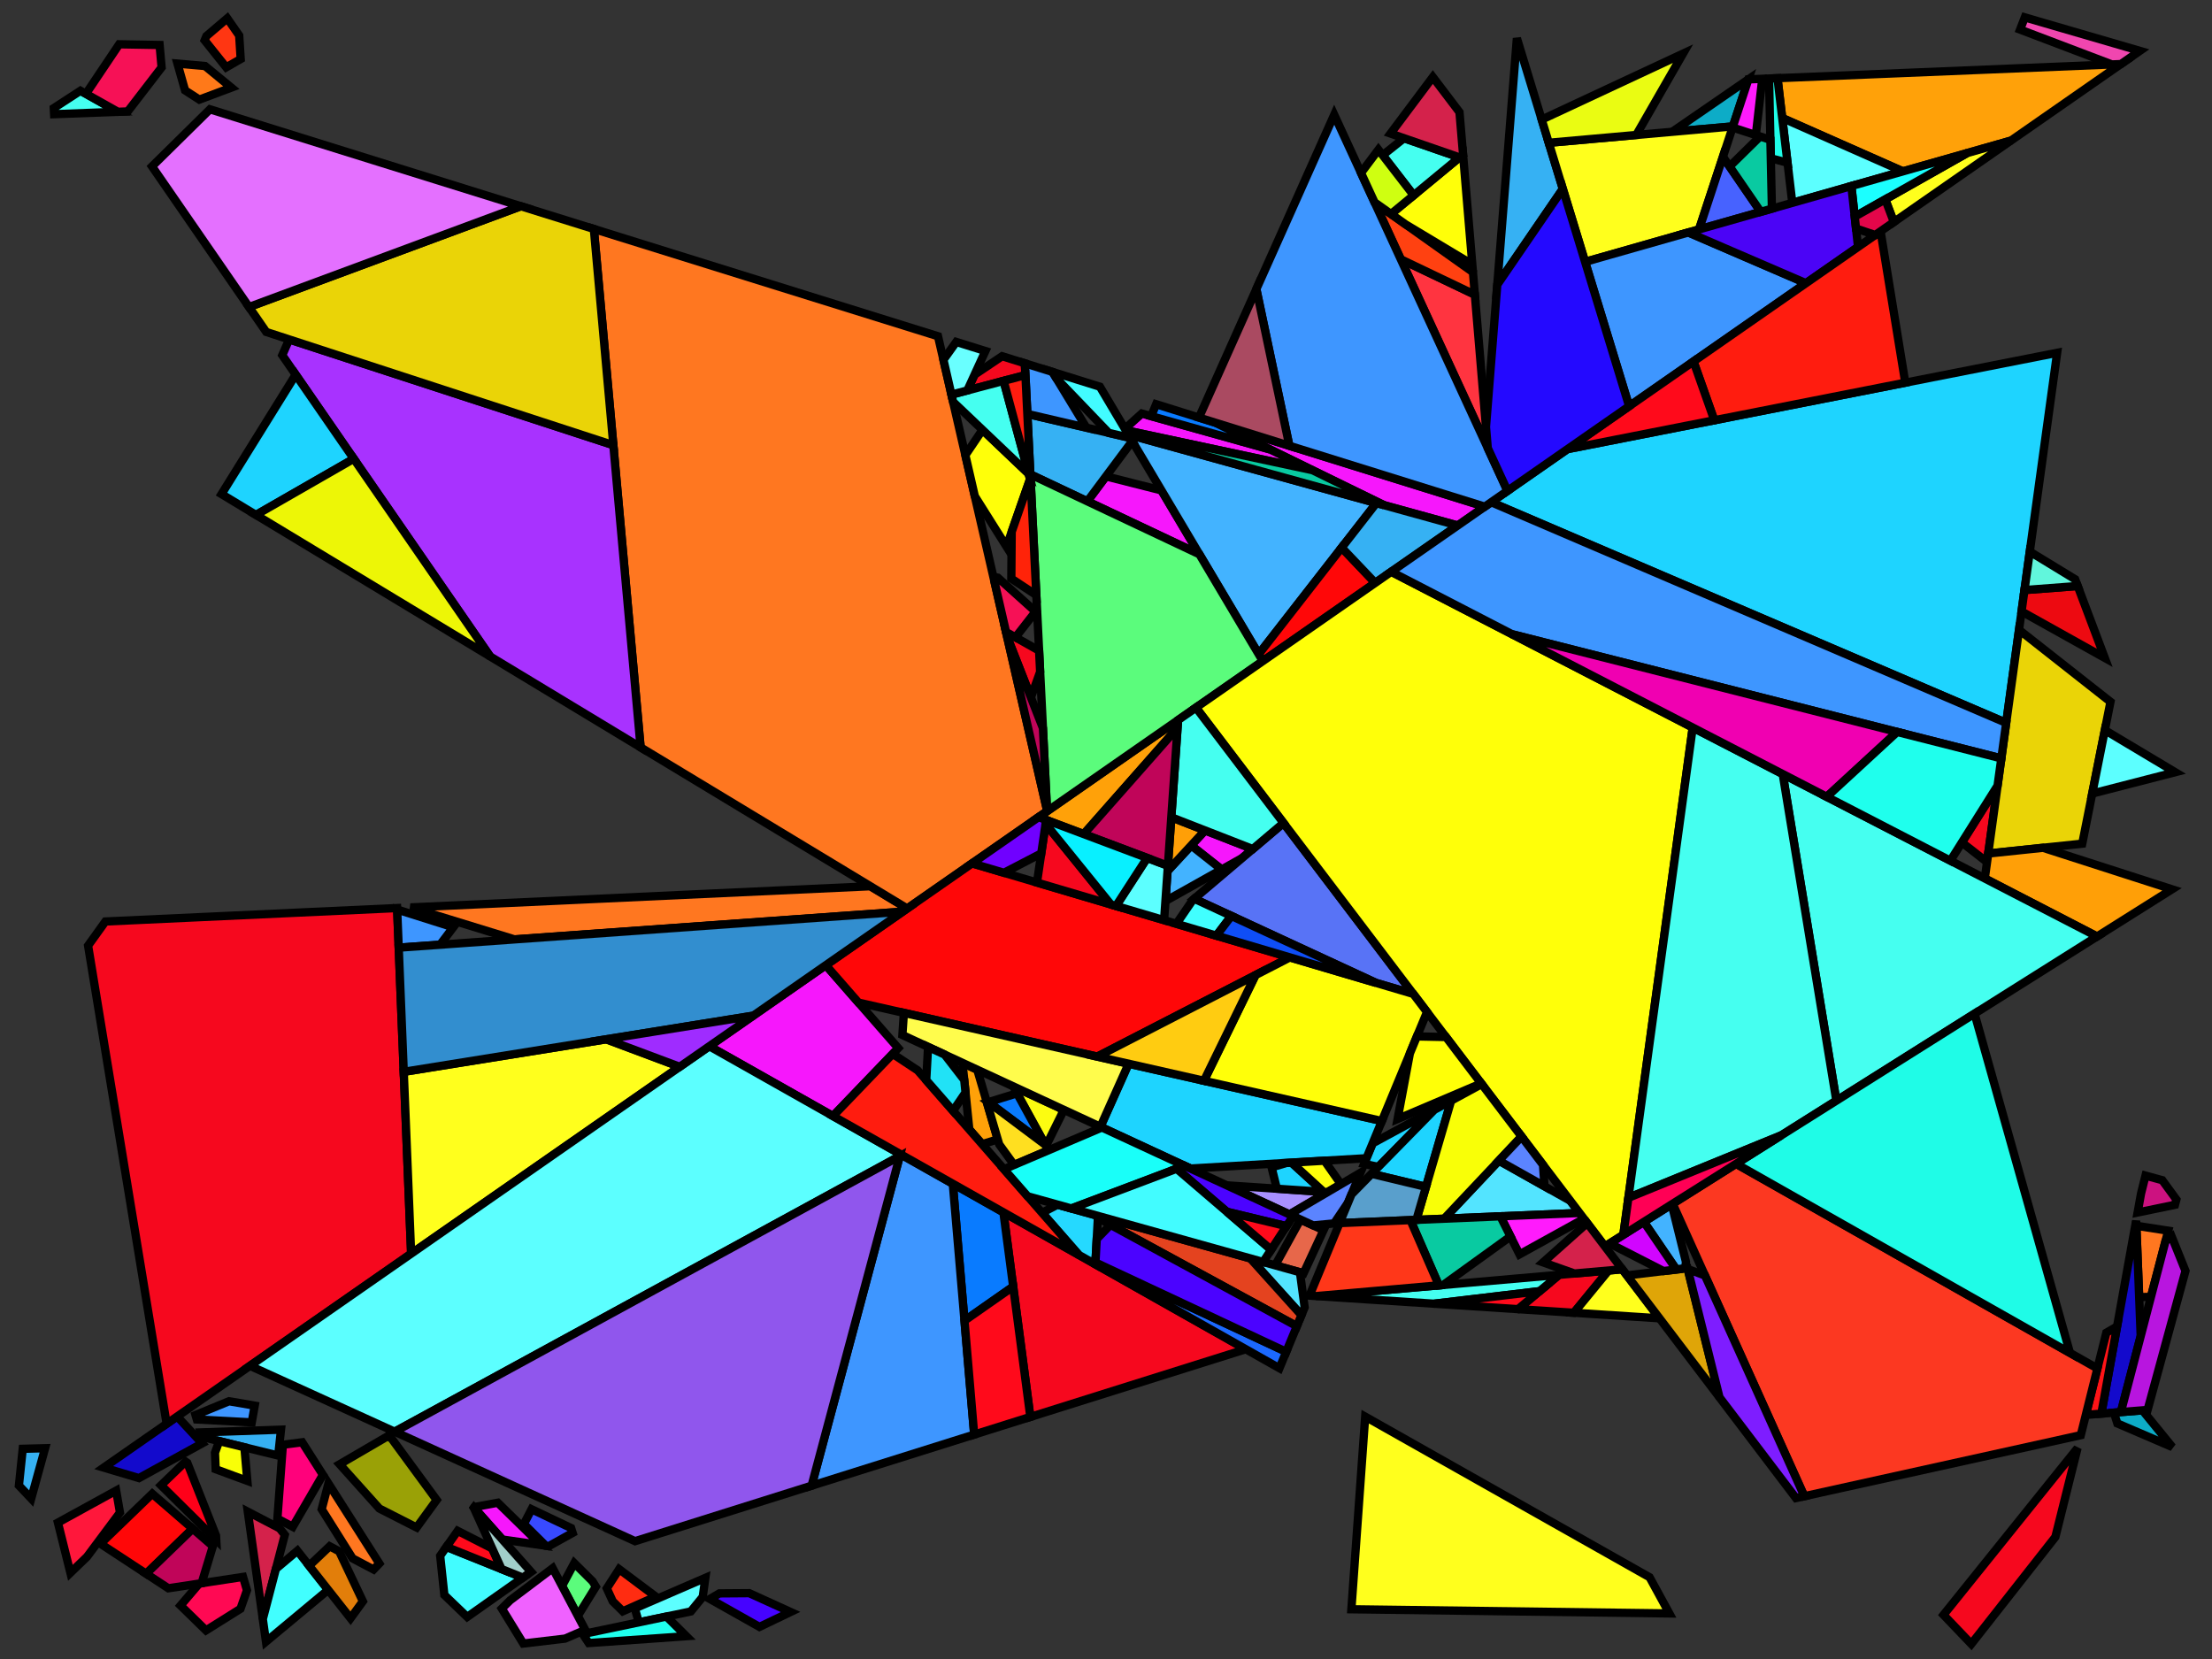 <?xml version="1.0" encoding="iso-8859-1" standalone="no"?>
<!DOCTYPE svg PUBLIC "-//W3C//DTD SVG 1.0//EN" "http://www.w3.org/TR/2001/REC-SVG-20010904/DTD/svg10.dtd">
<svg xmlns="http://www.w3.org/2000/svg" width="800" height="600">
<rect width="100%" height="100%" fill="#333333" stroke="none"/>
<path style="fill:rgb(0, 0, 0);fill-opacity:0.0;fill-rule:evenodd;stroke:rgb(0, 0, 0);stroke-width:0.0;" d="M 0, 600 L 800, 600 L 800, 0 L 0, 0 z "/>
<path style="fill:rgb(255, 119, 32);fill-opacity:1.0;fill-rule:evenodd;stroke:rgb(0, 0, 0);stroke-width:3.0;" d="M 328.116, 328.573 L 326.476, 329.714 L 186.076, 339.743 L 148.467, 328.186 L 314.793, 320.522 z "/>
<path style="fill:rgb(255, 119, 32);fill-opacity:1.0;fill-rule:evenodd;stroke:rgb(0, 0, 0);stroke-width:3.0;" d="M 137.185, 565.459 L 135.111, 567.631 L 127.519, 563.619 L 116.347, 545.839 L 118.782, 536.537 z "/>
<path style="fill:rgb(255, 119, 32);fill-opacity:1.0;fill-rule:evenodd;stroke:rgb(0, 0, 0);stroke-width:3.0;" d="M 784.167, 445.101 L 777.918, 469.041 L 773.655, 469.103 L 772.638, 443.318 z "/>
<path style="fill:rgb(255, 119, 32);fill-opacity:1.0;fill-rule:evenodd;stroke:rgb(0, 0, 0);stroke-width:3.0;" d="M 339.245, 121.607 L 378.664, 292.988 L 378.684, 293.39 L 328.116, 328.573 L 231.688, 270.3 L 214.773, 82.809 z "/>
<path style="fill:rgb(255, 161, 9);fill-opacity:1.0;fill-rule:evenodd;stroke:rgb(0, 0, 0);stroke-width:3.0;" d="M 727.265, 50.856 L 688.209, 61.977 L 644.563, 42.672 L 642.854, 28.274 L 767.055, 23.171 z "/>
<path style="fill:rgb(255, 161, 9);fill-opacity:1.0;fill-rule:evenodd;stroke:rgb(0, 0, 0);stroke-width:3.0;" d="M 425.882, 263.2 L 391.946, 301.662 L 375.615, 295.525 L 426.077, 260.415 z "/>
<path style="fill:rgb(255, 161, 9);fill-opacity:1.0;fill-rule:evenodd;stroke:rgb(0, 0, 0);stroke-width:3.0;" d="M 353.443, 386.877 L 360.846, 412.074 L 355.201, 413.806 L 350.563, 408.495 L 348.091, 384.396 z "/>
<path style="fill:rgb(19, 10, 204);fill-opacity:1.0;fill-rule:evenodd;stroke:rgb(0, 0, 0);stroke-width:3.0;" d="M 73.098, 522.021 L 50.257, 534.571 L 37.504, 530.774 L 64.077, 512.285 z "/>
<path style="fill:rgb(19, 10, 204);fill-opacity:1.0;fill-rule:evenodd;stroke:rgb(0, 0, 0);stroke-width:3.0;" d="M 774.213, 483.236 L 767.045, 510.695 L 759.983, 511.265 L 772.565, 441.477 z "/>
<path style="fill:rgb(255, 23, 59);fill-opacity:1.0;fill-rule:evenodd;stroke:rgb(0, 0, 0);stroke-width:3.0;" d="M 43.388, 547.042 L 31.476, 563.019 L 25.462, 568.829 L 20.944, 550.676 L 42.009, 539.102 z "/>
<path style="fill:rgb(246, 23, 252);fill-opacity:1.0;fill-rule:evenodd;stroke:rgb(0, 0, 0);stroke-width:3.0;" d="M 195.684, 558.796 L 181.683, 556.785 L 171.436, 545.236 L 171.577, 545.036 L 180.032, 543.483 z "/>
<path style="fill:rgb(246, 23, 252);fill-opacity:1.0;fill-rule:evenodd;stroke:rgb(0, 0, 0);stroke-width:3.0;" d="M 536.991, 183.243 L 527.197, 190.058 L 500.556, 182.705 L 439.463, 152.844 z "/>
<path style="fill:rgb(246, 23, 252);fill-opacity:1.0;fill-rule:evenodd;stroke:rgb(0, 0, 0);stroke-width:3.0;" d="M 420.069, 177.369 L 433.776, 200.461 L 393.25, 181.31 L 399.98, 172.284 z "/>
<path style="fill:rgb(246, 23, 252);fill-opacity:1.0;fill-rule:evenodd;stroke:rgb(0, 0, 0);stroke-width:3.0;" d="M 459.327, 162.553 L 474.657, 170.046 L 407.151, 155.607 L 406.835, 155.075 L 412.945, 149.562 z "/>
<path style="fill:rgb(246, 23, 252);fill-opacity:1.0;fill-rule:evenodd;stroke:rgb(0, 0, 0);stroke-width:3.0;" d="M 453.084, 307.07 L 449.29, 310.287 L 441.826, 314.471 L 430.805, 305.766 L 435.82, 300.338 z "/>
<path style="fill:rgb(246, 23, 252);fill-opacity:1.0;fill-rule:evenodd;stroke:rgb(0, 0, 0);stroke-width:3.0;" d="M 324.859, 379.065 L 301.251, 403.644 L 256.524, 378.385 L 298.66, 349.068 z "/>
<path style="fill:rgb(168, 144, 255);fill-opacity:1.0;fill-rule:evenodd;stroke:rgb(0, 0, 0);stroke-width:3.0;" d="M 480.098, 431.159 L 466.376, 439.219 L 443.667, 428.694 z "/>
<path style="fill:rgb(252, 252, 17);fill-opacity:1.0;fill-rule:evenodd;stroke:rgb(0, 0, 0);stroke-width:3.0;" d="M 384.027, 401.052 L 384.146, 402.665 L 378.278, 414.494 L 366.439, 392.9 z "/>
<path style="fill:rgb(231, 103, 74);fill-opacity:1.0;fill-rule:evenodd;stroke:rgb(0, 0, 0);stroke-width:3.0;" d="M 478.677, 444.921 L 471.455, 460.494 L 461.186, 457.629 L 470.329, 441.052 z "/>
<path style="fill:rgb(83, 228, 255);fill-opacity:1.0;fill-rule:evenodd;stroke:rgb(0, 0, 0);stroke-width:3.0;" d="M 567.929, 434.294 L 571.264, 438.688 L 522.297, 440.755 L 542.086, 419.76 z "/>
<path style="fill:rgb(83, 228, 255);fill-opacity:1.0;fill-rule:evenodd;stroke:rgb(0, 0, 0);stroke-width:3.0;" d="M 470.137, 460.127 L 471.846, 472.83 L 470.681, 475.642 L 452.192, 455.119 z "/>
<path style="fill:rgb(255, 27, 252);fill-opacity:1.0;fill-rule:evenodd;stroke:rgb(0, 0, 0);stroke-width:3.0;" d="M 572.856, 440.785 L 549.559, 453.656 L 542.629, 439.897 L 571.264, 438.688 z "/>
<path style="fill:rgb(67, 179, 255);fill-opacity:1.0;fill-rule:evenodd;stroke:rgb(0, 0, 0);stroke-width:3.0;" d="M 609.76, 456.431 L 609.453, 458.76 L 606.271, 459.139 L 594.532, 441.906 L 604.596, 435.568 z "/>
<path style="fill:rgb(67, 179, 255);fill-opacity:1.0;fill-rule:evenodd;stroke:rgb(0, 0, 0);stroke-width:3.0;" d="M 441.826, 314.471 L 421.498, 325.866 L 422.257, 315.017 L 430.805, 305.766 z "/>
<path style="fill:rgb(67, 179, 255);fill-opacity:1.0;fill-rule:evenodd;stroke:rgb(0, 0, 0);stroke-width:3.0;" d="M 497.784, 181.94 L 455.229, 236.603 L 408.088, 157.185 z "/>
<path style="fill:rgb(255, 7, 8);fill-opacity:1.0;fill-rule:evenodd;stroke:rgb(0, 0, 0);stroke-width:3.0;" d="M 466.504, 346.257 L 396.835, 382.141 L 310.482, 362.603 L 298.66, 349.068 L 351.58, 312.247 z "/>
<path style="fill:rgb(255, 7, 8);fill-opacity:1.0;fill-rule:evenodd;stroke:rgb(0, 0, 0);stroke-width:3.0;" d="M 69.697, 552.88 L 52.867, 569.162 L 36.343, 558.317 L 55.064, 540.231 z "/>
<path style="fill:rgb(255, 7, 8);fill-opacity:1.0;fill-rule:evenodd;stroke:rgb(0, 0, 0);stroke-width:3.0;" d="M 497.365, 210.814 L 456.712, 239.1 L 455.229, 236.603 L 485.233, 198.062 z "/>
<path style="fill:rgb(54, 177, 243);fill-opacity:1.0;fill-rule:evenodd;stroke:rgb(0, 0, 0);stroke-width:3.0;" d="M 100.619, 526.42 L 73.032, 519.667 L 72.558, 518.052 L 101.628, 517.053 z "/>
<path style="fill:rgb(54, 177, 243);fill-opacity:1.0;fill-rule:evenodd;stroke:rgb(0, 0, 0);stroke-width:3.0;" d="M 11.289, 541.961 L 6.84, 537.266 L 8.224, 523.984 L 16.306, 523.767 z "/>
<path style="fill:rgb(54, 177, 243);fill-opacity:1.0;fill-rule:evenodd;stroke:rgb(0, 0, 0);stroke-width:3.0;" d="M 408.796, 158.378 L 409.485, 159.538 L 393.25, 181.31 L 372.64, 171.571 L 371.556, 149.708 z "/>
<path style="fill:rgb(54, 177, 243);fill-opacity:1.0;fill-rule:evenodd;stroke:rgb(0, 0, 0);stroke-width:3.0;" d="M 565.223, 68.316 L 541.518, 102.946 L 548.603, 13.831 z "/>
<path style="fill:rgb(54, 177, 243);fill-opacity:1.0;fill-rule:evenodd;stroke:rgb(0, 0, 0);stroke-width:3.0;" d="M 527.197, 190.058 L 497.365, 210.814 L 485.233, 198.062 L 497.784, 181.94 z "/>
<path style="fill:rgb(91, 252, 124);fill-opacity:1.0;fill-rule:evenodd;stroke:rgb(0, 0, 0);stroke-width:3.0;" d="M 214.313, 571.907 L 215.495, 573.84 L 208.98, 584.387 L 203.274, 573.581 L 207.691, 565.343 z "/>
<path style="fill:rgb(91, 252, 124);fill-opacity:1.0;fill-rule:evenodd;stroke:rgb(0, 0, 0);stroke-width:3.0;" d="M 433.776, 200.461 L 456.712, 239.1 L 378.684, 293.39 L 372.64, 171.571 z "/>
<path style="fill:rgb(168, 50, 255);fill-opacity:1.0;fill-rule:evenodd;stroke:rgb(0, 0, 0);stroke-width:3.0;" d="M 221.826, 160.992 L 231.688, 270.3 L 177.274, 237.417 L 102.087, 128.457 L 104.588, 122.76 z "/>
<path style="fill:rgb(88, 115, 246);fill-opacity:1.0;fill-rule:evenodd;stroke:rgb(0, 0, 0);stroke-width:3.0;" d="M 511.13, 359.463 L 497.677, 355.482 L 431.894, 325.039 L 464.204, 297.64 z "/>
<path style="fill:rgb(246, 8, 30);fill-opacity:1.0;fill-rule:evenodd;stroke:rgb(0, 0, 0);stroke-width:3.0;" d="M 718.644, 311.789 L 709.538, 304.688 L 722.446, 284.167 z "/>
<path style="fill:rgb(246, 8, 30);fill-opacity:1.0;fill-rule:evenodd;stroke:rgb(0, 0, 0);stroke-width:3.0;" d="M 375.803, 235.316 L 376.183, 242.975 L 372.847, 252.237 L 364.236, 230.259 L 363.847, 228.568 z "/>
<path style="fill:rgb(246, 8, 30);fill-opacity:1.0;fill-rule:evenodd;stroke:rgb(0, 0, 0);stroke-width:3.0;" d="M 569.213, 474.781 L 549.97, 473.534 L 549.699, 472.897 L 563.864, 461.06 L 581.761, 459.493 z "/>
<path style="fill:rgb(246, 8, 30);fill-opacity:1.0;fill-rule:evenodd;stroke:rgb(0, 0, 0);stroke-width:3.0;" d="M 743.358, 555.857 L 712.95, 594.564 L 702.892, 584.038 L 751.373, 523.725 z "/>
<path style="fill:rgb(246, 8, 30);fill-opacity:1.0;fill-rule:evenodd;stroke:rgb(0, 0, 0);stroke-width:3.0;" d="M 370.647, 131.394 L 370.859, 135.661 L 349.842, 141.21 L 352.451, 135.525 L 362.421, 128.83 z "/>
<path style="fill:rgb(246, 8, 30);fill-opacity:1.0;fill-rule:evenodd;stroke:rgb(0, 0, 0);stroke-width:3.0;" d="M 401.748, 327.093 L 375.038, 319.189 L 378.157, 297.956 z "/>
<path style="fill:rgb(246, 8, 30);fill-opacity:1.0;fill-rule:evenodd;stroke:rgb(0, 0, 0);stroke-width:3.0;" d="M 148.695, 453.41 L 60.273, 514.931 L 31.855, 341.995 L 38.117, 333.271 L 143.618, 328.41 z "/>
<path style="fill:rgb(246, 8, 30);fill-opacity:1.0;fill-rule:evenodd;stroke:rgb(0, 0, 0);stroke-width:3.0;" d="M 450.552, 487.959 L 372.637, 512.45 L 362.895, 438.457 z "/>
<path style="fill:rgb(255, 1, 123);fill-opacity:1.0;fill-rule:evenodd;stroke:rgb(0, 0, 0);stroke-width:3.0;" d="M 116.781, 533.392 L 105.877, 552.181 L 100.321, 549.245 L 102.307, 522.504 L 109.291, 521.621 z "/>
<path style="fill:rgb(13, 172, 199);fill-opacity:1.0;fill-rule:evenodd;stroke:rgb(0, 0, 0);stroke-width:3.0;" d="M 626.735, 45.707 L 604.782, 47.661 L 632.325, 28.697 z "/>
<path style="fill:rgb(13, 172, 199);fill-opacity:1.0;fill-rule:evenodd;stroke:rgb(0, 0, 0);stroke-width:3.0;" d="M 785.661, 523.349 L 765.778, 514.807 L 764.521, 510.899 L 774.857, 510.065 z "/>
<path style="fill:rgb(30, 212, 255);fill-opacity:1.0;fill-rule:evenodd;stroke:rgb(0, 0, 0);stroke-width:3.0;" d="M 498.52, 422.018 L 493.342, 420.95 L 496.429, 413.502 L 518.747, 401.374 z "/>
<path style="fill:rgb(30, 212, 255);fill-opacity:1.0;fill-rule:evenodd;stroke:rgb(0, 0, 0);stroke-width:3.0;" d="M 725.573, 261.446 L 539.302, 181.636 L 566.897, 162.436 L 743.995, 127.598 z "/>
<path style="fill:rgb(30, 212, 255);fill-opacity:1.0;fill-rule:evenodd;stroke:rgb(0, 0, 0);stroke-width:3.0;" d="M 515.727, 429.25 L 496.058, 424.53 L 518.747, 401.374 L 524.826, 398.07 z "/>
<path style="fill:rgb(30, 212, 255);fill-opacity:1.0;fill-rule:evenodd;stroke:rgb(0, 0, 0);stroke-width:3.0;" d="M 127.945, 165.929 L 92.581, 186.235 L 80.118, 178.704 L 106.944, 135.496 z "/>
<path style="fill:rgb(30, 212, 255);fill-opacity:1.0;fill-rule:evenodd;stroke:rgb(0, 0, 0);stroke-width:3.0;" d="M 478.717, 431.066 L 461.792, 429.92 L 459.894, 422.202 L 465.254, 420.587 L 467.117, 420.477 z "/>
<path style="fill:rgb(30, 212, 255);fill-opacity:1.0;fill-rule:evenodd;stroke:rgb(0, 0, 0);stroke-width:3.0;" d="M 499.772, 405.432 L 494.196, 418.89 L 430.562, 422.62 L 397.981, 407.519 L 408.18, 384.708 z "/>
<path style="fill:rgb(255, 252, 76);fill-opacity:1.0;fill-rule:evenodd;stroke:rgb(0, 0, 0);stroke-width:3.0;" d="M 408.18, 384.708 L 397.981, 407.519 L 326.365, 374.326 L 326.906, 366.319 z "/>
<path style="fill:rgb(234, 212, 7);fill-opacity:1.0;fill-rule:evenodd;stroke:rgb(0, 0, 0);stroke-width:3.0;" d="M 214.773, 82.809 L 221.826, 160.992 L 96.288, 120.054 L 90.061, 111.029 L 188.388, 74.585 z "/>
<path style="fill:rgb(234, 212, 7);fill-opacity:1.0;fill-rule:evenodd;stroke:rgb(0, 0, 0);stroke-width:3.0;" d="M 763.283, 253.814 L 753.073, 305.124 L 719.07, 308.695 L 730.205, 227.79 z "/>
<path style="fill:rgb(204, 18, 128);fill-opacity:1.0;fill-rule:evenodd;stroke:rgb(0, 0, 0);stroke-width:3.0;" d="M 782.015, 426.832 L 787.113, 433.816 L 786.613, 435.729 L 773.099, 438.517 L 774.332, 431.677 L 775.953, 425.18 z "/>
<path style="fill:rgb(255, 255, 29);fill-opacity:1.0;fill-rule:evenodd;stroke:rgb(0, 0, 0);stroke-width:3.0;" d="M 600.183, 476.788 L 569.213, 474.781 L 581.761, 459.493 L 586.726, 459.059 z "/>
<path style="fill:rgb(255, 255, 29);fill-opacity:1.0;fill-rule:evenodd;stroke:rgb(0, 0, 0);stroke-width:3.0;" d="M 614.487, 82.97 L 573.274, 94.705 L 560.134, 51.634 L 626.735, 45.707 z "/>
<path style="fill:rgb(255, 255, 29);fill-opacity:1.0;fill-rule:evenodd;stroke:rgb(0, 0, 0);stroke-width:3.0;" d="M 684.936, 80.307 L 681.836, 72.103 L 711.451, 55.359 L 727.265, 50.856 z "/>
<path style="fill:rgb(255, 255, 29);fill-opacity:1.0;fill-rule:evenodd;stroke:rgb(0, 0, 0);stroke-width:3.0;" d="M 245.834, 385.823 L 148.695, 453.41 L 146.024, 387.637 L 219.262, 375.873 z "/>
<path style="fill:rgb(255, 255, 29);fill-opacity:1.0;fill-rule:evenodd;stroke:rgb(0, 0, 0);stroke-width:3.0;" d="M 596.598, 570.436 L 603.746, 583.519 L 488.746, 582.011 L 493.739, 512.349 z "/>
<path style="fill:rgb(255, 52, 64);fill-opacity:1.0;fill-rule:evenodd;stroke:rgb(0, 0, 0);stroke-width:3.0;" d="M 533.402, 106.578 L 538.071, 162.053 L 506.62, 93.776 z "/>
<path style="fill:rgb(255, 65, 17);fill-opacity:1.0;fill-rule:evenodd;stroke:rgb(0, 0, 0);stroke-width:3.0;" d="M 532.717, 98.441 L 533.402, 106.578 L 506.62, 93.776 L 497.13, 73.173 z "/>
<path style="fill:rgb(255, 159, 7);fill-opacity:1.0;fill-rule:evenodd;stroke:rgb(0, 0, 0);stroke-width:3.0;" d="M 435.82, 300.338 L 422.257, 315.017 L 423.617, 295.579 z "/>
<path style="fill:rgb(255, 159, 7);fill-opacity:1.0;fill-rule:evenodd;stroke:rgb(0, 0, 0);stroke-width:3.0;" d="M 785.537, 321.629 L 758.44, 338.692 L 717.829, 317.709 L 719.07, 308.695 L 738.891, 306.613 z "/>
<path style="fill:rgb(255, 20, 23);fill-opacity:1.0;fill-rule:evenodd;stroke:rgb(0, 0, 0);stroke-width:3.0;" d="M 759.983, 511.265 L 754.368, 511.718 L 761.782, 481.991 L 765.663, 479.756 z "/>
<path style="fill:rgb(92, 255, 255);fill-opacity:1.0;fill-rule:evenodd;stroke:rgb(0, 0, 0);stroke-width:3.0;" d="M 254.155, 577.534 L 249.845, 582.8 L 231.049, 586.741 L 229.581, 581.704 L 255.1, 570.657 z "/>
<path style="fill:rgb(92, 255, 255);fill-opacity:1.0;fill-rule:evenodd;stroke:rgb(0, 0, 0);stroke-width:3.0;" d="M 786.696, 279.277 L 756.68, 286.997 L 761.244, 264.061 z "/>
<path style="fill:rgb(92, 255, 255);fill-opacity:1.0;fill-rule:evenodd;stroke:rgb(0, 0, 0);stroke-width:3.0;" d="M 326.173, 417.718 L 142.738, 517.793 L 90.409, 493.963 L 256.524, 378.385 z "/>
<path style="fill:rgb(92, 255, 255);fill-opacity:1.0;fill-rule:evenodd;stroke:rgb(0, 0, 0);stroke-width:3.0;" d="M 422.39, 313.105 L 421.013, 332.795 L 403.633, 327.651 L 414.875, 310.281 z "/>
<path style="fill:rgb(92, 255, 255);fill-opacity:1.0;fill-rule:evenodd;stroke:rgb(0, 0, 0);stroke-width:3.0;" d="M 688.209, 61.977 L 648.209, 73.367 L 644.563, 42.672 z "/>
<path style="fill:rgb(70, 3, 255);fill-opacity:1.0;fill-rule:evenodd;stroke:rgb(0, 0, 0);stroke-width:3.0;" d="M 285.912, 582.992 L 274.669, 588.39 L 256.729, 578.288 L 260.175, 576.268 L 270.967, 576.186 z "/>
<path style="fill:rgb(27, 255, 255);fill-opacity:1.0;fill-rule:evenodd;stroke:rgb(0, 0, 0);stroke-width:3.0;" d="M 670.787, 78.35 L 669.577, 67.283 L 711.451, 55.359 z "/>
<path style="fill:rgb(252, 56, 33);fill-opacity:1.0;fill-rule:evenodd;stroke:rgb(0, 0, 0);stroke-width:3.0;" d="M 758.557, 494.92 L 752.54, 519.045 L 652.552, 541.131 L 604.944, 435.35 L 627.872, 420.911 z "/>
<path style="fill:rgb(255, 255, 9);fill-opacity:1.0;fill-rule:evenodd;stroke:rgb(0, 0, 0);stroke-width:3.0;" d="M 612.19, 263.126 L 587.103, 446.584 L 580.441, 450.779 L 432.537, 255.92 L 503.152, 206.788 z "/>
<path style="fill:rgb(255, 255, 9);fill-opacity:1.0;fill-rule:evenodd;stroke:rgb(0, 0, 0);stroke-width:3.0;" d="M 484.982, 428.29 L 480.098, 431.159 L 478.717, 431.066 L 467.117, 420.477 L 479.015, 419.78 z "/>
<path style="fill:rgb(255, 255, 9);fill-opacity:1.0;fill-rule:evenodd;stroke:rgb(0, 0, 0);stroke-width:3.0;" d="M 532.48, 95.635 L 508.395, 81.172 L 503.082, 77.399 L 529.134, 55.874 z "/>
<path style="fill:rgb(255, 255, 9);fill-opacity:1.0;fill-rule:evenodd;stroke:rgb(0, 0, 0);stroke-width:3.0;" d="M 372.018, 171.331 L 372.54, 173.267 L 364.02, 197.689 L 352.551, 179.456 L 349.135, 164.607 L 355.322, 155.447 z "/>
<path style="fill:rgb(255, 255, 9);fill-opacity:1.0;fill-rule:evenodd;stroke:rgb(0, 0, 0);stroke-width:3.0;" d="M 511.13, 359.463 L 516.104, 366.016 L 499.772, 405.432 L 435.433, 390.874 L 454.078, 352.657 L 466.504, 346.257 z "/>
<path style="fill:rgb(255, 204, 17);fill-opacity:1.0;fill-rule:evenodd;stroke:rgb(0, 0, 0);stroke-width:3.0;" d="M 435.433, 390.874 L 396.835, 382.141 L 454.078, 352.657 z "/>
<path style="fill:rgb(223, 165, 8);fill-opacity:1.0;fill-rule:evenodd;stroke:rgb(0, 0, 0);stroke-width:3.0;" d="M 621.87, 505.361 L 588.4, 461.265 L 610.311, 458.658 z "/>
<path style="fill:rgb(9, 123, 255);fill-opacity:1.0;fill-rule:evenodd;stroke:rgb(0, 0, 0);stroke-width:3.0;" d="M 439.463, 152.844 L 459.327, 162.553 L 416.358, 150.518 L 418.132, 146.195 z "/>
<path style="fill:rgb(9, 123, 255);fill-opacity:1.0;fill-rule:evenodd;stroke:rgb(0, 0, 0);stroke-width:3.0;" d="M 362.895, 438.457 L 366.432, 465.319 L 348.817, 477.64 L 344.596, 428.123 z "/>
<path style="fill:rgb(9, 123, 255);fill-opacity:1.0;fill-rule:evenodd;stroke:rgb(0, 0, 0);stroke-width:3.0;" d="M 377.998, 413.984 L 357.468, 398.608 L 367.817, 395.414 z "/>
<path style="fill:rgb(71, 98, 255);fill-opacity:1.0;fill-rule:evenodd;stroke:rgb(0, 0, 0);stroke-width:3.0;" d="M 636.791, 76.619 L 614.487, 82.97 L 623.123, 56.696 z "/>
<path style="fill:rgb(255, 223, 32);fill-opacity:1.0;fill-rule:evenodd;stroke:rgb(0, 0, 0);stroke-width:3.0;" d="M 377.998, 413.984 L 379.125, 416.039 L 366.763, 421.31 L 361.378, 413.885 L 356.938, 398.772 L 357.468, 398.608 z "/>
<path style="fill:rgb(184, 21, 223);fill-opacity:1.0;fill-rule:evenodd;stroke:rgb(0, 0, 0);stroke-width:3.0;" d="M 790.41, 459.647 L 776.705, 509.916 L 767.045, 510.695 L 783.178, 448.892 L 785.429, 447.256 z "/>
<path style="fill:rgb(255, 35, 9);fill-opacity:1.0;fill-rule:evenodd;stroke:rgb(0, 0, 0);stroke-width:3.0;" d="M 374.806, 215.229 L 365.762, 209.267 L 365.891, 192.325 L 372.702, 172.804 z "/>
<path style="fill:rgb(255, 9, 83);fill-opacity:1.0;fill-rule:evenodd;stroke:rgb(0, 0, 0);stroke-width:3.0;" d="M 89.319, 575.152 L 86.976, 581.84 L 74.497, 589.653 L 65.293, 580.652 L 72.051, 572.723 L 87.897, 570.309 z "/>
<path style="fill:rgb(69, 255, 240);fill-opacity:1.0;fill-rule:evenodd;stroke:rgb(0, 0, 0);stroke-width:3.0;" d="M 758.44, 338.692 L 664.141, 398.072 L 644.743, 279.946 z "/>
<path style="fill:rgb(69, 255, 240);fill-opacity:1.0;fill-rule:evenodd;stroke:rgb(0, 0, 0);stroke-width:3.0;" d="M 644.743, 279.946 L 664.141, 398.072 L 644.268, 410.586 L 588.933, 433.2 L 612.19, 263.126 z "/>
<path style="fill:rgb(69, 255, 240);fill-opacity:1.0;fill-rule:evenodd;stroke:rgb(0, 0, 0);stroke-width:3.0;" d="M 464.204, 297.64 L 453.084, 307.07 L 423.617, 295.579 L 426.077, 260.415 L 432.537, 255.92 z "/>
<path style="fill:rgb(69, 255, 240);fill-opacity:1.0;fill-rule:evenodd;stroke:rgb(0, 0, 0);stroke-width:3.0;" d="M 372.018, 171.331 L 344.706, 145.348 L 344.103, 142.726 L 362.968, 137.745 z "/>
<path style="fill:rgb(69, 255, 240);fill-opacity:1.0;fill-rule:evenodd;stroke:rgb(0, 0, 0);stroke-width:3.0;" d="M 556.792, 466.969 L 518.691, 471.506 L 476.07, 468.744 L 563.864, 461.06 z "/>
<path style="fill:rgb(69, 255, 240);fill-opacity:1.0;fill-rule:evenodd;stroke:rgb(0, 0, 0);stroke-width:3.0;" d="M 527.856, 56.93 L 511.264, 70.639 L 500.063, 56.131 L 507.783, 49.988 z "/>
<path style="fill:rgb(69, 255, 240);fill-opacity:1.0;fill-rule:evenodd;stroke:rgb(0, 0, 0);stroke-width:3.0;" d="M 42.643, 40.432 L 19.575, 41.303 L 19.456, 39.093 L 29.093, 32.82 z "/>
<path style="fill:rgb(192, 5, 89);fill-opacity:1.0;fill-rule:evenodd;stroke:rgb(0, 0, 0);stroke-width:3.0;" d="M 377.192, 263.327 L 378.664, 292.988 L 364.236, 230.259 z "/>
<path style="fill:rgb(192, 5, 89);fill-opacity:1.0;fill-rule:evenodd;stroke:rgb(0, 0, 0);stroke-width:3.0;" d="M 76.986, 559.181 L 72.916, 572.592 L 60.887, 574.425 L 52.867, 569.162 L 69.697, 552.88 z "/>
<path style="fill:rgb(192, 5, 89);fill-opacity:1.0;fill-rule:evenodd;stroke:rgb(0, 0, 0);stroke-width:3.0;" d="M 422.39, 313.105 L 391.946, 301.662 L 425.882, 263.2 z "/>
<path style="fill:rgb(37, 217, 255);fill-opacity:1.0;fill-rule:evenodd;stroke:rgb(0, 0, 0);stroke-width:3.0;" d="M 397.11, 439.75 L 396.155, 457.24 L 390.194, 453.873 L 376.865, 438.612 L 382.5, 435.673 z "/>
<path style="fill:rgb(62, 150, 255);fill-opacity:1.0;fill-rule:evenodd;stroke:rgb(0, 0, 0);stroke-width:3.0;" d="M 725.573, 261.446 L 723.806, 274.284 L 546.873, 229.378 L 503.152, 206.788 L 539.302, 181.636 z "/>
<path style="fill:rgb(62, 150, 255);fill-opacity:1.0;fill-rule:evenodd;stroke:rgb(0, 0, 0);stroke-width:3.0;" d="M 545.201, 177.531 L 536.991, 183.243 L 466.31, 161.212 L 454.375, 104.552 L 482.539, 41.499 z "/>
<path style="fill:rgb(62, 150, 255);fill-opacity:1.0;fill-rule:evenodd;stroke:rgb(0, 0, 0);stroke-width:3.0;" d="M 344.596, 428.123 L 352.329, 518.834 L 293.529, 537.316 L 325.414, 418.132 L 326.173, 417.718 z "/>
<path style="fill:rgb(62, 150, 255);fill-opacity:1.0;fill-rule:evenodd;stroke:rgb(0, 0, 0);stroke-width:3.0;" d="M 380.651, 134.512 L 392.911, 154.68 L 371.556, 149.708 L 370.647, 131.394 z "/>
<path style="fill:rgb(62, 150, 255);fill-opacity:1.0;fill-rule:evenodd;stroke:rgb(0, 0, 0);stroke-width:3.0;" d="M 163.93, 335.366 L 159.16, 341.665 L 144.2, 342.734 L 143.64, 328.951 z "/>
<path style="fill:rgb(62, 150, 255);fill-opacity:1.0;fill-rule:evenodd;stroke:rgb(0, 0, 0);stroke-width:3.0;" d="M 92.122, 508.364 L 91.047, 514.426 L 71.183, 513.368 L 70.712, 511.761 L 82.821, 506.78 z "/>
<path style="fill:rgb(62, 150, 255);fill-opacity:1.0;fill-rule:evenodd;stroke:rgb(0, 0, 0);stroke-width:3.0;" d="M 653.153, 102.421 L 589.201, 146.917 L 573.274, 94.705 L 610.608, 84.074 z "/>
<path style="fill:rgb(75, 4, 246);fill-opacity:1.0;fill-rule:evenodd;stroke:rgb(0, 0, 0);stroke-width:3.0;" d="M 671.986, 89.317 L 653.153, 102.421 L 610.608, 84.074 L 669.577, 67.283 z "/>
<path style="fill:rgb(105, 255, 255);fill-opacity:1.0;fill-rule:evenodd;stroke:rgb(0, 0, 0);stroke-width:3.0;" d="M 356.386, 126.949 L 349.842, 141.21 L 344.103, 142.726 L 341.206, 130.132 L 345.837, 123.661 z "/>
<path style="fill:rgb(212, 34, 75);fill-opacity:1.0;fill-rule:evenodd;stroke:rgb(0, 0, 0);stroke-width:3.0;" d="M 101.139, 552.745 L 102.998, 555.103 L 95.05, 585.543 L 89.624, 546.732 z "/>
<path style="fill:rgb(212, 34, 75);fill-opacity:1.0;fill-rule:evenodd;stroke:rgb(0, 0, 0);stroke-width:3.0;" d="M 527.845, 40.565 L 529.134, 55.874 L 527.856, 56.93 L 502.897, 48.298 L 518.203, 27.863 z "/>
<path style="fill:rgb(212, 34, 75);fill-opacity:1.0;fill-rule:evenodd;stroke:rgb(0, 0, 0);stroke-width:3.0;" d="M 586.726, 459.059 L 569.418, 460.573 L 558.067, 456.552 L 574.028, 442.33 z "/>
<path style="fill:rgb(255, 28, 15);fill-opacity:1.0;fill-rule:evenodd;stroke:rgb(0, 0, 0);stroke-width:3.0;" d="M 372.702, 172.804 L 372.54, 173.267 L 362.968, 137.745 L 370.859, 135.661 z "/>
<path style="fill:rgb(255, 28, 15);fill-opacity:1.0;fill-rule:evenodd;stroke:rgb(0, 0, 0);stroke-width:3.0;" d="M 689.069, 138.403 L 619.997, 151.99 L 612.48, 130.72 L 680.139, 83.645 z "/>
<path style="fill:rgb(255, 28, 15);fill-opacity:1.0;fill-rule:evenodd;stroke:rgb(0, 0, 0);stroke-width:3.0;" d="M 331.881, 387.105 L 390.194, 453.873 L 301.251, 403.644 L 322.858, 381.148 z "/>
<path style="fill:rgb(240, 0, 177);fill-opacity:1.0;fill-rule:evenodd;stroke:rgb(0, 0, 0);stroke-width:3.0;" d="M 686.142, 264.725 L 660.67, 288.175 L 546.873, 229.378 z "/>
<path style="fill:rgb(246, 17, 86);fill-opacity:1.0;fill-rule:evenodd;stroke:rgb(0, 0, 0);stroke-width:3.0;" d="M 360.875, 208.923 L 374.524, 221.198 L 367.266, 230.498 L 363.847, 228.568 L 359.635, 210.257 L 360.15, 208.781 z "/>
<path style="fill:rgb(246, 17, 86);fill-opacity:1.0;fill-rule:evenodd;stroke:rgb(0, 0, 0);stroke-width:3.0;" d="M 57.725, 16.27 L 58.446, 24.39 L 46.205, 40.297 L 42.643, 40.432 L 31.076, 33.934 L 43.104, 16.015 z "/>
<path style="fill:rgb(209, 5, 255);fill-opacity:1.0;fill-rule:evenodd;stroke:rgb(0, 0, 0);stroke-width:3.0;" d="M 606.271, 459.139 L 601.634, 459.69 L 582.126, 449.718 L 594.532, 441.906 z "/>
<path style="fill:rgb(249, 255, 7);fill-opacity:1.0;fill-rule:evenodd;stroke:rgb(0, 0, 0);stroke-width:3.0;" d="M 88.392, 523.427 L 89.452, 535.582 L 77.999, 531.356 L 77.755, 525.402 L 79.282, 521.197 z "/>
<path style="fill:rgb(249, 255, 7);fill-opacity:1.0;fill-rule:evenodd;stroke:rgb(0, 0, 0);stroke-width:3.0;" d="M 550.29, 411.055 L 522.297, 440.755 L 512.246, 441.18 L 524.826, 398.07 L 535.876, 392.065 z "/>
<path style="fill:rgb(91, 132, 255);fill-opacity:1.0;fill-rule:evenodd;stroke:rgb(0, 0, 0);stroke-width:3.0;" d="M 558.048, 421.277 L 558.596, 429.045 L 542.086, 419.76 L 550.29, 411.055 z "/>
<path style="fill:rgb(91, 132, 255);fill-opacity:1.0;fill-rule:evenodd;stroke:rgb(0, 0, 0);stroke-width:3.0;" d="M 487.556, 434.915 L 482.491, 442.462 L 474.927, 443.183 L 466.376, 439.219 L 492.012, 424.161 z "/>
<path style="fill:rgb(25, 255, 249);fill-opacity:1.0;fill-rule:evenodd;stroke:rgb(0, 0, 0);stroke-width:3.0;" d="M 428.399, 421.618 L 387.475, 437.061 L 371.656, 432.647 L 363.114, 422.866 L 398.521, 407.77 z "/>
<path style="fill:rgb(31, 255, 237);fill-opacity:1.0;fill-rule:evenodd;stroke:rgb(0, 0, 0);stroke-width:3.0;" d="M 248.222, 591.755 L 212.924, 594.232 L 210.784, 590.99 L 241.046, 584.645 z "/>
<path style="fill:rgb(31, 255, 237);fill-opacity:1.0;fill-rule:evenodd;stroke:rgb(0, 0, 0);stroke-width:3.0;" d="M 723.806, 274.284 L 722.446, 284.167 L 705.391, 311.282 L 660.67, 288.175 L 686.142, 264.725 z "/>
<path style="fill:rgb(240, 70, 175);fill-opacity:1.0;fill-rule:evenodd;stroke:rgb(0, 0, 0);stroke-width:3.0;" d="M 773.912, 18.4 L 767.055, 23.171 L 763.794, 23.305 L 730.59, 10.701 L 732.301, 6.283 z "/>
<path style="fill:rgb(228, 112, 255);fill-opacity:1.0;fill-rule:evenodd;stroke:rgb(0, 0, 0);stroke-width:3.0;" d="M 188.388, 74.585 L 90.061, 111.029 L 54.975, 60.184 L 75.929, 39.532 z "/>
<path style="fill:rgb(240, 97, 255);fill-opacity:1.0;fill-rule:evenodd;stroke:rgb(0, 0, 0);stroke-width:3.0;" d="M 211.66, 589.462 L 204.352, 592.625 L 189.255, 594.407 L 181.485, 581.759 L 184.506, 578.765 L 199.885, 567.164 z "/>
<path style="fill:rgb(33, 226, 246);fill-opacity:1.0;fill-rule:evenodd;stroke:rgb(0, 0, 0);stroke-width:3.0;" d="M 341.651, 381.411 L 348.722, 390.55 L 349.192, 395.129 L 344.681, 401.76 L 334.986, 390.661 L 335.652, 378.631 z "/>
<path style="fill:rgb(228, 67, 31);fill-opacity:1.0;fill-rule:evenodd;stroke:rgb(0, 0, 0);stroke-width:3.0;" d="M 452.192, 455.119 L 470.681, 475.642 L 469.025, 479.64 L 397.069, 440.492 L 397.11, 439.75 z "/>
<path style="fill:rgb(255, 121, 25);fill-opacity:1.0;fill-rule:evenodd;stroke:rgb(0, 0, 0);stroke-width:3.0;" d="M 74.165, 23.881 L 83.673, 31.69 L 72.095, 36.024 L 66.932, 32.686 L 64.189, 23.001 z "/>
<path style="fill:rgb(50, 142, 207);fill-opacity:1.0;fill-rule:evenodd;stroke:rgb(0, 0, 0);stroke-width:3.0;" d="M 272.404, 367.336 L 146.024, 387.637 L 144.2, 342.734 L 326.476, 329.714 z "/>
<path style="fill:rgb(112, 1, 255);fill-opacity:1.0;fill-rule:evenodd;stroke:rgb(0, 0, 0);stroke-width:3.0;" d="M 378.362, 296.557 L 376.587, 308.644 L 363.102, 315.657 L 351.58, 312.247 L 375.615, 295.525 z "/>
<path style="fill:rgb(126, 29, 255);fill-opacity:1.0;fill-rule:evenodd;stroke:rgb(0, 0, 0);stroke-width:3.0;" d="M 616.621, 461.296 L 652.552, 541.131 L 649.529, 541.799 L 621.87, 505.361 L 610.392, 458.985 z "/>
<path style="fill:rgb(255, 255, 7);fill-opacity:1.0;fill-rule:evenodd;stroke:rgb(0, 0, 0);stroke-width:3.0;" d="M 522.967, 375.058 L 535.701, 391.835 L 505.461, 404.703 L 509.902, 380.983 L 512.449, 374.837 z "/>
<path style="fill:rgb(28, 105, 255);fill-opacity:1.0;fill-rule:evenodd;stroke:rgb(0, 0, 0);stroke-width:3.0;" d="M 465.186, 488.904 L 462.728, 494.836 L 396.155, 457.24 L 396.19, 456.597 z "/>
<path style="fill:rgb(31, 252, 231);fill-opacity:1.0;fill-rule:evenodd;stroke:rgb(0, 0, 0);stroke-width:3.0;" d="M 748.639, 489.303 L 627.872, 420.911 L 714.12, 366.6 z "/>
<path style="fill:rgb(31, 252, 231);fill-opacity:1.0;fill-rule:evenodd;stroke:rgb(0, 0, 0);stroke-width:3.0;" d="M 646.486, 58.861 L 640.434, 57.248 L 639.803, 28.399 L 642.854, 28.274 z "/>
<path style="fill:rgb(75, 3, 255);fill-opacity:1.0;fill-rule:evenodd;stroke:rgb(0, 0, 0);stroke-width:3.0;" d="M 467.66, 439.815 L 465.284, 443.458 L 443.715, 438.258 L 425.541, 422.696 L 428.399, 421.618 z "/>
<path style="fill:rgb(75, 3, 255);fill-opacity:1.0;fill-rule:evenodd;stroke:rgb(0, 0, 0);stroke-width:3.0;" d="M 469.025, 479.64 L 465.186, 488.904 L 396.19, 456.597 L 396.654, 448.093 L 401.625, 442.97 z "/>
<path style="fill:rgb(9, 202, 161);fill-opacity:1.0;fill-rule:evenodd;stroke:rgb(0, 0, 0);stroke-width:3.0;" d="M 640.288, 50.568 L 640.833, 75.468 L 636.791, 76.619 L 625.531, 60.206 L 636.567, 49.356 z "/>
<path style="fill:rgb(9, 202, 161);fill-opacity:1.0;fill-rule:evenodd;stroke:rgb(0, 0, 0);stroke-width:3.0;" d="M 546.294, 447.173 L 521.958, 464.728 L 520.386, 464.865 L 510.092, 441.271 L 542.629, 439.897 z "/>
<path style="fill:rgb(9, 202, 161);fill-opacity:1.0;fill-rule:evenodd;stroke:rgb(0, 0, 0);stroke-width:3.0;" d="M 474.657, 170.046 L 500.556, 182.705 L 408.088, 157.185 L 407.151, 155.607 z "/>
<path style="fill:rgb(255, 44, 17);fill-opacity:1.0;fill-rule:evenodd;stroke:rgb(0, 0, 0);stroke-width:3.0;" d="M 237.188, 577.443 L 225.245, 582.743 L 221.606, 579.136 L 219.456, 574.448 L 223.92, 567.521 z "/>
<path style="fill:rgb(237, 10, 17);fill-opacity:1.0;fill-rule:evenodd;stroke:rgb(0, 0, 0);stroke-width:3.0;" d="M 761.218, 237.935 L 731.12, 221.142 L 732.185, 213.403 L 751.423, 211.941 z "/>
<path style="fill:rgb(97, 246, 220);fill-opacity:1.0;fill-rule:evenodd;stroke:rgb(0, 0, 0);stroke-width:3.0;" d="M 750.506, 209.506 L 751.423, 211.941 L 732.185, 213.403 L 734.099, 199.498 z "/>
<path style="fill:rgb(65, 255, 255);fill-opacity:1.0;fill-rule:evenodd;stroke:rgb(0, 0, 0);stroke-width:3.0;" d="M 445.338, 331.261 L 439.923, 338.391 L 425.457, 334.11 L 431.38, 325.476 L 431.894, 325.039 z "/>
<path style="fill:rgb(65, 255, 255);fill-opacity:1.0;fill-rule:evenodd;stroke:rgb(0, 0, 0);stroke-width:3.0;" d="M 118.689, 575.006 L 96.194, 593.731 L 95.05, 585.543 L 99.788, 567.397 L 107.539, 560.862 z "/>
<path style="fill:rgb(89, 159, 204);fill-opacity:1.0;fill-rule:evenodd;stroke:rgb(0, 0, 0);stroke-width:3.0;" d="M 515.727, 429.25 L 512.246, 441.18 L 484.475, 442.352 L 488.782, 431.957 L 496.058, 424.53 z "/>
<path style="fill:rgb(66, 252, 255);fill-opacity:1.0;fill-rule:evenodd;stroke:rgb(0, 0, 0);stroke-width:3.0;" d="M 189.12, 570.568 L 168.966, 584.787 L 160.709, 576.85 L 159.195, 562.679 L 161.458, 559.454 z "/>
<path style="fill:rgb(66, 252, 255);fill-opacity:1.0;fill-rule:evenodd;stroke:rgb(0, 0, 0);stroke-width:3.0;" d="M 397.803, 139.859 L 408.796, 158.378 L 400.989, 156.561 L 382.067, 136.842 L 380.651, 134.512 z "/>
<path style="fill:rgb(66, 252, 255);fill-opacity:1.0;fill-rule:evenodd;stroke:rgb(0, 0, 0);stroke-width:3.0;" d="M 459.731, 451.972 L 456.833, 456.414 L 387.475, 437.061 L 425.541, 422.696 z "/>
<path style="fill:rgb(170, 74, 97);fill-opacity:1.0;fill-rule:evenodd;stroke:rgb(0, 0, 0);stroke-width:3.0;" d="M 466.31, 161.212 L 433.617, 151.022 L 454.375, 104.552 z "/>
<path style="fill:rgb(255, 10, 27);fill-opacity:1.0;fill-rule:evenodd;stroke:rgb(0, 0, 0);stroke-width:3.0;" d="M 619.997, 151.99 L 566.897, 162.436 L 612.48, 130.72 z "/>
<path style="fill:rgb(255, 10, 27);fill-opacity:1.0;fill-rule:evenodd;stroke:rgb(0, 0, 0);stroke-width:3.0;" d="M 372.637, 512.45 L 352.329, 518.834 L 348.817, 477.64 L 366.432, 465.319 z "/>
<path style="fill:rgb(255, 10, 27);fill-opacity:1.0;fill-rule:evenodd;stroke:rgb(0, 0, 0);stroke-width:3.0;" d="M 178.021, 560.031 L 181.383, 567.459 L 161.458, 559.454 L 165.52, 553.666 z "/>
<path style="fill:rgb(255, 10, 27);fill-opacity:1.0;fill-rule:evenodd;stroke:rgb(0, 0, 0);stroke-width:3.0;" d="M 549.012, 473.472 L 518.691, 471.506 L 556.792, 466.969 z "/>
<path style="fill:rgb(255, 10, 27);fill-opacity:1.0;fill-rule:evenodd;stroke:rgb(0, 0, 0);stroke-width:3.0;" d="M 465.284, 443.458 L 459.731, 451.972 L 443.715, 438.258 z "/>
<path style="fill:rgb(228, 6, 74);fill-opacity:1.0;fill-rule:evenodd;stroke:rgb(0, 0, 0);stroke-width:3.0;" d="M 684.936, 80.307 L 678.206, 84.99 L 671.259, 82.667 L 670.787, 78.35 L 681.836, 72.103 z "/>
<path style="fill:rgb(255, 0, 85);fill-opacity:1.0;fill-rule:evenodd;stroke:rgb(0, 0, 0);stroke-width:3.0;" d="M 587.103, 446.584 L 588.933, 433.2 L 644.268, 410.586 z "/>
<path style="fill:rgb(161, 207, 202);fill-opacity:1.0;fill-rule:evenodd;stroke:rgb(0, 0, 0);stroke-width:3.0;" d="M 192.066, 568.489 L 189.12, 570.568 L 181.383, 567.459 L 171.369, 545.332 L 171.436, 545.236 z "/>
<path style="fill:rgb(56, 74, 255);fill-opacity:1.0;fill-rule:evenodd;stroke:rgb(0, 0, 0);stroke-width:3.0;" d="M 206.543, 552.638 L 207.105, 554.386 L 198.454, 559.193 L 197.393, 559.041 L 189.467, 551.183 L 192.242, 545.836 z "/>
<path style="fill:rgb(144, 86, 237);fill-opacity:1.0;fill-rule:evenodd;stroke:rgb(0, 0, 0);stroke-width:3.0;" d="M 293.529, 537.316 L 229.681, 557.385 L 142.738, 517.793 L 325.414, 418.132 z "/>
<path style="fill:rgb(226, 126, 10);fill-opacity:1.0;fill-rule:evenodd;stroke:rgb(0, 0, 0);stroke-width:3.0;" d="M 122.659, 561.05 L 131.239, 579.143 L 126.78, 585.269 L 111.809, 566.279 L 119.225, 559.235 z "/>
<path style="fill:rgb(255, 55, 25);fill-opacity:1.0;fill-rule:evenodd;stroke:rgb(0, 0, 0);stroke-width:3.0;" d="M 520.386, 464.865 L 476.07, 468.744 L 473.605, 468.584 L 484.475, 442.352 L 510.092, 441.271 z "/>
<path style="fill:rgb(237, 246, 6);fill-opacity:1.0;fill-rule:evenodd;stroke:rgb(0, 0, 0);stroke-width:3.0;" d="M 177.274, 237.417 L 92.581, 186.235 L 127.945, 165.929 z "/>
<path style="fill:rgb(15, 78, 246);fill-opacity:1.0;fill-rule:evenodd;stroke:rgb(0, 0, 0);stroke-width:3.0;" d="M 497.677, 355.482 L 439.923, 338.391 L 445.338, 331.261 z "/>
<path style="fill:rgb(154, 161, 6);fill-opacity:1.0;fill-rule:evenodd;stroke:rgb(0, 0, 0);stroke-width:3.0;" d="M 141.513, 520.104 L 157.923, 542.482 L 150.674, 552.441 L 137.216, 545.592 L 122.832, 529.563 L 140.004, 519.549 z "/>
<path style="fill:rgb(36, 9, 255);fill-opacity:1.0;fill-rule:evenodd;stroke:rgb(0, 0, 0);stroke-width:3.0;" d="M 589.201, 146.917 L 545.201, 177.531 L 538.071, 162.053 L 537.427, 154.401 L 541.518, 102.946 L 565.223, 68.316 z "/>
<path style="fill:rgb(255, 0, 25);fill-opacity:1.0;fill-rule:evenodd;stroke:rgb(0, 0, 0);stroke-width:3.0;" d="M 67.734, 529.058 L 78.123, 555.361 L 78.208, 556.92 L 58.237, 537.164 L 67.094, 528.607 z "/>
<path style="fill:rgb(255, 54, 18);fill-opacity:1.0;fill-rule:evenodd;stroke:rgb(0, 0, 0);stroke-width:3.0;" d="M 86.509, 12.84 L 87.049, 21.346 L 81.82, 24.351 L 74.011, 14.585 L 74.656, 13.048 L 82.19, 6.631 z "/>
<path style="fill:rgb(207, 255, 17);fill-opacity:1.0;fill-rule:evenodd;stroke:rgb(0, 0, 0);stroke-width:3.0;" d="M 511.264, 70.639 L 503.082, 77.399 L 497.13, 73.173 L 492.231, 62.539 L 498.524, 54.137 z "/>
<path style="fill:rgb(255, 27, 252);fill-opacity:1.0;fill-rule:evenodd;stroke:rgb(0, 0, 0);stroke-width:3.0;" d="M 635.023, 48.853 L 626.602, 46.11 L 632.323, 28.706 L 637.34, 28.5 z "/>
<path style="fill:rgb(159, 44, 255);fill-opacity:1.0;fill-rule:evenodd;stroke:rgb(0, 0, 0);stroke-width:3.0;" d="M 245.834, 385.823 L 219.262, 375.873 L 272.404, 367.336 z "/>
<path style="fill:rgb(234, 252, 18);fill-opacity:1.0;fill-rule:evenodd;stroke:rgb(0, 0, 0);stroke-width:3.0;" d="M 591.774, 48.818 L 560.134, 51.634 L 557.578, 43.254 L 608.675, 19.409 z "/>
<path style="fill:rgb(8, 240, 255);fill-opacity:1.0;fill-rule:evenodd;stroke:rgb(0, 0, 0);stroke-width:3.0;" d="M 414.875, 310.281 L 403.633, 327.651 L 401.748, 327.093 L 378.157, 297.956 L 378.362, 296.557 z "/>
</svg>